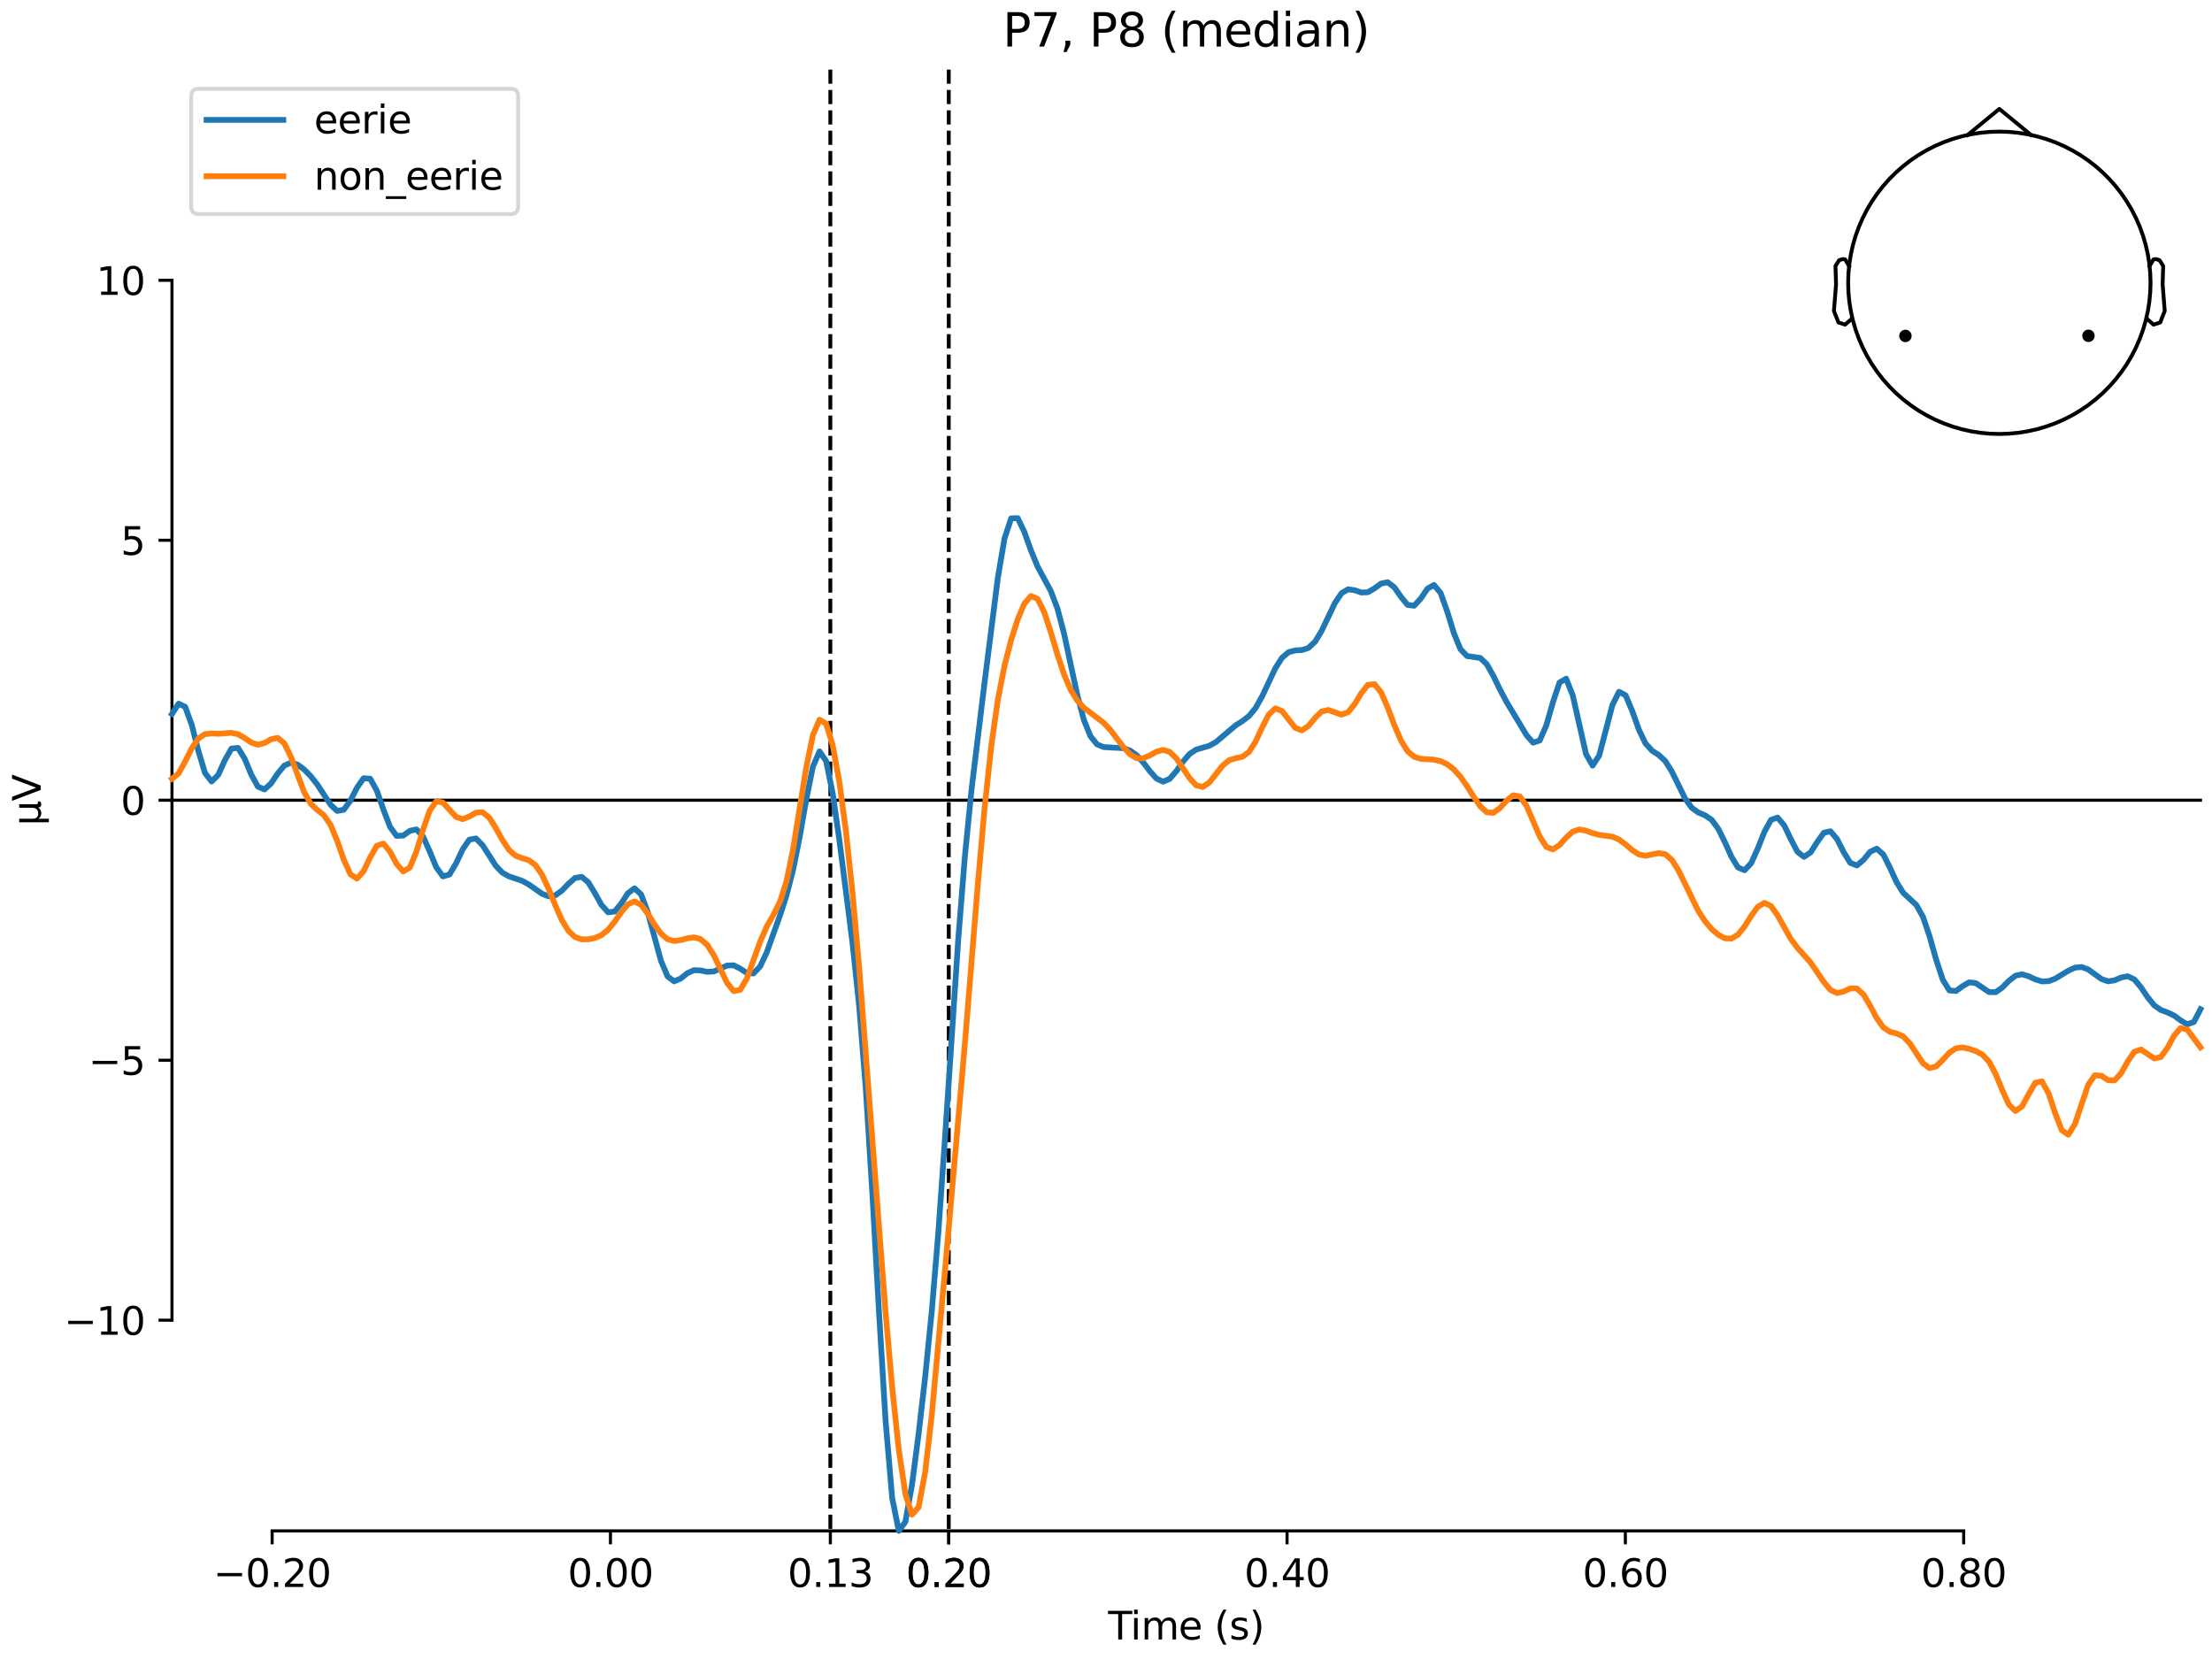 <?xml version="1.0" encoding="utf-8" standalone="no"?>
<!DOCTYPE svg PUBLIC "-//W3C//DTD SVG 1.1//EN"
  "http://www.w3.org/Graphics/SVG/1.1/DTD/svg11.dtd">
<svg xmlns:xlink="http://www.w3.org/1999/xlink" width="576pt" height="432pt" viewBox="0 0 576 432" xmlns="http://www.w3.org/2000/svg" version="1.1">
 <defs>
  <style type="text/css">*{stroke-linejoin: round; stroke-linecap: butt}</style>
 </defs>
 <g id="figure_1">
  <g id="patch_1">
   <path d="M 0 432 
L 576 432 
L 576 0 
L 0 0 
z
" style="fill: #ffffff"/>
  </g>
  <g id="axes_1">
   <g id="patch_2">
    <path d="M 44.783 398.644 
L 573 398.644 
L 573 18.118 
L 44.783 18.118 
L 44.783 398.644 
z
" style="fill: none; opacity: 0"/>
   </g>
   <g id="patch_3">
    <path d="M 44.783 343.774 
L 44.783 72.988 
" style="fill: none; stroke: #000000; stroke-width: 0.8; stroke-linejoin: miter; stroke-linecap: square"/>
   </g>
   <g id="LineCollection_1">
    <path d="M 216.221 18.118 
L 216.221 398.644 
" clip-path="url(#p9be5411d26)" style="fill: none; stroke-dasharray: 3.7,1.6; stroke-dashoffset: 0; stroke: #000000"/>
    <path d="M 247.054 18.118 
L 247.054 398.644 
" clip-path="url(#p9be5411d26)" style="fill: none; stroke-dasharray: 3.7,1.6; stroke-dashoffset: 0; stroke: #000000"/>
   </g>
   <g id="matplotlib.axis_1">
    <g id="xtick_1">
     <g id="line2d_1">
      <defs>
       <path id="mcb79639739" d="M 0 0 
L 0 3.5 
" style="stroke: #000000; stroke-width: 0.8"/>
      </defs>
      <g>
       <use xlink:href="#mcb79639739" x="70.867" y="398.644" style="stroke: #000000; stroke-width: 0.8"/>
      </g>
     </g>
     <g id="text_1">
      <!-- −0.20 -->
      <g transform="translate(55.544 413.242) scale(0.1 -0.1)">
       <defs>
        <path id="DejaVuSans-2212" d="M 678 2272 
L 4684 2272 
L 4684 1741 
L 678 1741 
L 678 2272 
z
" transform="scale(0.016)"/>
        <path id="DejaVuSans-30" d="M 2034 4250 
Q 1547 4250 1301 3770 
Q 1056 3291 1056 2328 
Q 1056 1369 1301 889 
Q 1547 409 2034 409 
Q 2525 409 2770 889 
Q 3016 1369 3016 2328 
Q 3016 3291 2770 3770 
Q 2525 4250 2034 4250 
z
M 2034 4750 
Q 2819 4750 3233 4129 
Q 3647 3509 3647 2328 
Q 3647 1150 3233 529 
Q 2819 -91 2034 -91 
Q 1250 -91 836 529 
Q 422 1150 422 2328 
Q 422 3509 836 4129 
Q 1250 4750 2034 4750 
z
" transform="scale(0.016)"/>
        <path id="DejaVuSans-2e" d="M 684 794 
L 1344 794 
L 1344 0 
L 684 0 
L 684 794 
z
" transform="scale(0.016)"/>
        <path id="DejaVuSans-32" d="M 1228 531 
L 3431 531 
L 3431 0 
L 469 0 
L 469 531 
Q 828 903 1448 1529 
Q 2069 2156 2228 2338 
Q 2531 2678 2651 2914 
Q 2772 3150 2772 3378 
Q 2772 3750 2511 3984 
Q 2250 4219 1831 4219 
Q 1534 4219 1204 4116 
Q 875 4013 500 3803 
L 500 4441 
Q 881 4594 1212 4672 
Q 1544 4750 1819 4750 
Q 2544 4750 2975 4387 
Q 3406 4025 3406 3419 
Q 3406 3131 3298 2873 
Q 3191 2616 2906 2266 
Q 2828 2175 2409 1742 
Q 1991 1309 1228 531 
z
" transform="scale(0.016)"/>
       </defs>
       <use xlink:href="#DejaVuSans-2212"/>
       <use xlink:href="#DejaVuSans-30" transform="translate(83.789 0)"/>
       <use xlink:href="#DejaVuSans-2e" transform="translate(147.412 0)"/>
       <use xlink:href="#DejaVuSans-32" transform="translate(179.199 0)"/>
       <use xlink:href="#DejaVuSans-30" transform="translate(242.822 0)"/>
      </g>
     </g>
    </g>
    <g id="xtick_2">
     <g id="line2d_2">
      <g>
       <use xlink:href="#mcb79639739" x="158.96" y="398.644" style="stroke: #000000; stroke-width: 0.8"/>
      </g>
     </g>
     <g id="text_2">
      <!-- 0.00 -->
      <g transform="translate(147.828 413.242) scale(0.1 -0.1)">
       <use xlink:href="#DejaVuSans-30"/>
       <use xlink:href="#DejaVuSans-2e" transform="translate(63.623 0)"/>
       <use xlink:href="#DejaVuSans-30" transform="translate(95.41 0)"/>
       <use xlink:href="#DejaVuSans-30" transform="translate(159.033 0)"/>
      </g>
     </g>
    </g>
    <g id="xtick_3">
     <g id="line2d_3">
      <g>
       <use xlink:href="#mcb79639739" x="216.221" y="398.644" style="stroke: #000000; stroke-width: 0.8"/>
      </g>
     </g>
     <g id="text_3">
      <!-- 0.13 -->
      <g transform="translate(205.088 413.242) scale(0.1 -0.1)">
       <defs>
        <path id="DejaVuSans-31" d="M 794 531 
L 1825 531 
L 1825 4091 
L 703 3866 
L 703 4441 
L 1819 4666 
L 2450 4666 
L 2450 531 
L 3481 531 
L 3481 0 
L 794 0 
L 794 531 
z
" transform="scale(0.016)"/>
        <path id="DejaVuSans-33" d="M 2597 2516 
Q 3050 2419 3304 2112 
Q 3559 1806 3559 1356 
Q 3559 666 3084 287 
Q 2609 -91 1734 -91 
Q 1441 -91 1130 -33 
Q 819 25 488 141 
L 488 750 
Q 750 597 1062 519 
Q 1375 441 1716 441 
Q 2309 441 2620 675 
Q 2931 909 2931 1356 
Q 2931 1769 2642 2001 
Q 2353 2234 1838 2234 
L 1294 2234 
L 1294 2753 
L 1863 2753 
Q 2328 2753 2575 2939 
Q 2822 3125 2822 3475 
Q 2822 3834 2567 4026 
Q 2313 4219 1838 4219 
Q 1578 4219 1281 4162 
Q 984 4106 628 3988 
L 628 4550 
Q 988 4650 1302 4700 
Q 1616 4750 1894 4750 
Q 2613 4750 3031 4423 
Q 3450 4097 3450 3541 
Q 3450 3153 3228 2886 
Q 3006 2619 2597 2516 
z
" transform="scale(0.016)"/>
       </defs>
       <use xlink:href="#DejaVuSans-30"/>
       <use xlink:href="#DejaVuSans-2e" transform="translate(63.623 0)"/>
       <use xlink:href="#DejaVuSans-31" transform="translate(95.41 0)"/>
       <use xlink:href="#DejaVuSans-33" transform="translate(159.033 0)"/>
      </g>
     </g>
    </g>
    <g id="xtick_4">
     <g id="line2d_4">
      <g>
       <use xlink:href="#mcb79639739" x="247.054" y="398.644" style="stroke: #000000; stroke-width: 0.8"/>
      </g>
     </g>
     <g id="text_4">
      <!-- 0.20 -->
      <g transform="translate(235.921 413.242) scale(0.1 -0.1)">
       <use xlink:href="#DejaVuSans-30"/>
       <use xlink:href="#DejaVuSans-2e" transform="translate(63.623 0)"/>
       <use xlink:href="#DejaVuSans-32" transform="translate(95.41 0)"/>
       <use xlink:href="#DejaVuSans-30" transform="translate(159.033 0)"/>
      </g>
     </g>
    </g>
    <g id="xtick_5">
     <g id="line2d_5">
      <g>
       <use xlink:href="#mcb79639739" x="247.054" y="398.644" style="stroke: #000000; stroke-width: 0.8"/>
      </g>
     </g>
     <g id="text_5">
      <!-- 0.20 -->
      <g transform="translate(235.921 413.242) scale(0.1 -0.1)">
       <use xlink:href="#DejaVuSans-30"/>
       <use xlink:href="#DejaVuSans-2e" transform="translate(63.623 0)"/>
       <use xlink:href="#DejaVuSans-32" transform="translate(95.41 0)"/>
       <use xlink:href="#DejaVuSans-30" transform="translate(159.033 0)"/>
      </g>
     </g>
    </g>
    <g id="xtick_6">
     <g id="line2d_6">
      <g>
       <use xlink:href="#mcb79639739" x="335.147" y="398.644" style="stroke: #000000; stroke-width: 0.8"/>
      </g>
     </g>
     <g id="text_6">
      <!-- 0.40 -->
      <g transform="translate(324.015 413.242) scale(0.1 -0.1)">
       <defs>
        <path id="DejaVuSans-34" d="M 2419 4116 
L 825 1625 
L 2419 1625 
L 2419 4116 
z
M 2253 4666 
L 3047 4666 
L 3047 1625 
L 3713 1625 
L 3713 1100 
L 3047 1100 
L 3047 0 
L 2419 0 
L 2419 1100 
L 313 1100 
L 313 1709 
L 2253 4666 
z
" transform="scale(0.016)"/>
       </defs>
       <use xlink:href="#DejaVuSans-30"/>
       <use xlink:href="#DejaVuSans-2e" transform="translate(63.623 0)"/>
       <use xlink:href="#DejaVuSans-34" transform="translate(95.41 0)"/>
       <use xlink:href="#DejaVuSans-30" transform="translate(159.033 0)"/>
      </g>
     </g>
    </g>
    <g id="xtick_7">
     <g id="line2d_7">
      <g>
       <use xlink:href="#mcb79639739" x="423.241" y="398.644" style="stroke: #000000; stroke-width: 0.8"/>
      </g>
     </g>
     <g id="text_7">
      <!-- 0.60 -->
      <g transform="translate(412.108 413.242) scale(0.1 -0.1)">
       <defs>
        <path id="DejaVuSans-36" d="M 2113 2584 
Q 1688 2584 1439 2293 
Q 1191 2003 1191 1497 
Q 1191 994 1439 701 
Q 1688 409 2113 409 
Q 2538 409 2786 701 
Q 3034 994 3034 1497 
Q 3034 2003 2786 2293 
Q 2538 2584 2113 2584 
z
M 3366 4563 
L 3366 3988 
Q 3128 4100 2886 4159 
Q 2644 4219 2406 4219 
Q 1781 4219 1451 3797 
Q 1122 3375 1075 2522 
Q 1259 2794 1537 2939 
Q 1816 3084 2150 3084 
Q 2853 3084 3261 2657 
Q 3669 2231 3669 1497 
Q 3669 778 3244 343 
Q 2819 -91 2113 -91 
Q 1303 -91 875 529 
Q 447 1150 447 2328 
Q 447 3434 972 4092 
Q 1497 4750 2381 4750 
Q 2619 4750 2861 4703 
Q 3103 4656 3366 4563 
z
" transform="scale(0.016)"/>
       </defs>
       <use xlink:href="#DejaVuSans-30"/>
       <use xlink:href="#DejaVuSans-2e" transform="translate(63.623 0)"/>
       <use xlink:href="#DejaVuSans-36" transform="translate(95.41 0)"/>
       <use xlink:href="#DejaVuSans-30" transform="translate(159.033 0)"/>
      </g>
     </g>
    </g>
    <g id="xtick_8">
     <g id="line2d_8">
      <g>
       <use xlink:href="#mcb79639739" x="511.334" y="398.644" style="stroke: #000000; stroke-width: 0.8"/>
      </g>
     </g>
     <g id="text_8">
      <!-- 0.80 -->
      <g transform="translate(500.202 413.242) scale(0.1 -0.1)">
       <defs>
        <path id="DejaVuSans-38" d="M 2034 2216 
Q 1584 2216 1326 1975 
Q 1069 1734 1069 1313 
Q 1069 891 1326 650 
Q 1584 409 2034 409 
Q 2484 409 2743 651 
Q 3003 894 3003 1313 
Q 3003 1734 2745 1975 
Q 2488 2216 2034 2216 
z
M 1403 2484 
Q 997 2584 770 2862 
Q 544 3141 544 3541 
Q 544 4100 942 4425 
Q 1341 4750 2034 4750 
Q 2731 4750 3128 4425 
Q 3525 4100 3525 3541 
Q 3525 3141 3298 2862 
Q 3072 2584 2669 2484 
Q 3125 2378 3379 2068 
Q 3634 1759 3634 1313 
Q 3634 634 3220 271 
Q 2806 -91 2034 -91 
Q 1263 -91 848 271 
Q 434 634 434 1313 
Q 434 1759 690 2068 
Q 947 2378 1403 2484 
z
M 1172 3481 
Q 1172 3119 1398 2916 
Q 1625 2713 2034 2713 
Q 2441 2713 2670 2916 
Q 2900 3119 2900 3481 
Q 2900 3844 2670 4047 
Q 2441 4250 2034 4250 
Q 1625 4250 1398 4047 
Q 1172 3844 1172 3481 
z
" transform="scale(0.016)"/>
       </defs>
       <use xlink:href="#DejaVuSans-30"/>
       <use xlink:href="#DejaVuSans-2e" transform="translate(63.623 0)"/>
       <use xlink:href="#DejaVuSans-38" transform="translate(95.41 0)"/>
       <use xlink:href="#DejaVuSans-30" transform="translate(159.033 0)"/>
      </g>
     </g>
    </g>
    <g id="text_9">
     <!-- Time (s) -->
     <g transform="translate(288.562 426.92) scale(0.1 -0.1)">
      <defs>
       <path id="DejaVuSans-54" d="M -19 4666 
L 3928 4666 
L 3928 4134 
L 2272 4134 
L 2272 0 
L 1638 0 
L 1638 4134 
L -19 4134 
L -19 4666 
z
" transform="scale(0.016)"/>
       <path id="DejaVuSans-69" d="M 603 3500 
L 1178 3500 
L 1178 0 
L 603 0 
L 603 3500 
z
M 603 4863 
L 1178 4863 
L 1178 4134 
L 603 4134 
L 603 4863 
z
" transform="scale(0.016)"/>
       <path id="DejaVuSans-6d" d="M 3328 2828 
Q 3544 3216 3844 3400 
Q 4144 3584 4550 3584 
Q 5097 3584 5394 3201 
Q 5691 2819 5691 2113 
L 5691 0 
L 5113 0 
L 5113 2094 
Q 5113 2597 4934 2840 
Q 4756 3084 4391 3084 
Q 3944 3084 3684 2787 
Q 3425 2491 3425 1978 
L 3425 0 
L 2847 0 
L 2847 2094 
Q 2847 2600 2669 2842 
Q 2491 3084 2119 3084 
Q 1678 3084 1418 2786 
Q 1159 2488 1159 1978 
L 1159 0 
L 581 0 
L 581 3500 
L 1159 3500 
L 1159 2956 
Q 1356 3278 1631 3431 
Q 1906 3584 2284 3584 
Q 2666 3584 2933 3390 
Q 3200 3197 3328 2828 
z
" transform="scale(0.016)"/>
       <path id="DejaVuSans-65" d="M 3597 1894 
L 3597 1613 
L 953 1613 
Q 991 1019 1311 708 
Q 1631 397 2203 397 
Q 2534 397 2845 478 
Q 3156 559 3463 722 
L 3463 178 
Q 3153 47 2828 -22 
Q 2503 -91 2169 -91 
Q 1331 -91 842 396 
Q 353 884 353 1716 
Q 353 2575 817 3079 
Q 1281 3584 2069 3584 
Q 2775 3584 3186 3129 
Q 3597 2675 3597 1894 
z
M 3022 2063 
Q 3016 2534 2758 2815 
Q 2500 3097 2075 3097 
Q 1594 3097 1305 2825 
Q 1016 2553 972 2059 
L 3022 2063 
z
" transform="scale(0.016)"/>
       <path id="DejaVuSans-20" transform="scale(0.016)"/>
       <path id="DejaVuSans-28" d="M 1984 4856 
Q 1566 4138 1362 3434 
Q 1159 2731 1159 2009 
Q 1159 1288 1364 580 
Q 1569 -128 1984 -844 
L 1484 -844 
Q 1016 -109 783 600 
Q 550 1309 550 2009 
Q 550 2706 781 3412 
Q 1013 4119 1484 4856 
L 1984 4856 
z
" transform="scale(0.016)"/>
       <path id="DejaVuSans-73" d="M 2834 3397 
L 2834 2853 
Q 2591 2978 2328 3040 
Q 2066 3103 1784 3103 
Q 1356 3103 1142 2972 
Q 928 2841 928 2578 
Q 928 2378 1081 2264 
Q 1234 2150 1697 2047 
L 1894 2003 
Q 2506 1872 2764 1633 
Q 3022 1394 3022 966 
Q 3022 478 2636 193 
Q 2250 -91 1575 -91 
Q 1294 -91 989 -36 
Q 684 19 347 128 
L 347 722 
Q 666 556 975 473 
Q 1284 391 1588 391 
Q 1994 391 2212 530 
Q 2431 669 2431 922 
Q 2431 1156 2273 1281 
Q 2116 1406 1581 1522 
L 1381 1569 
Q 847 1681 609 1914 
Q 372 2147 372 2553 
Q 372 3047 722 3315 
Q 1072 3584 1716 3584 
Q 2034 3584 2315 3537 
Q 2597 3491 2834 3397 
z
" transform="scale(0.016)"/>
       <path id="DejaVuSans-29" d="M 513 4856 
L 1013 4856 
Q 1481 4119 1714 3412 
Q 1947 2706 1947 2009 
Q 1947 1309 1714 600 
Q 1481 -109 1013 -844 
L 513 -844 
Q 928 -128 1133 580 
Q 1338 1288 1338 2009 
Q 1338 2731 1133 3434 
Q 928 4138 513 4856 
z
" transform="scale(0.016)"/>
      </defs>
      <use xlink:href="#DejaVuSans-54"/>
      <use xlink:href="#DejaVuSans-69" transform="translate(57.959 0)"/>
      <use xlink:href="#DejaVuSans-6d" transform="translate(85.742 0)"/>
      <use xlink:href="#DejaVuSans-65" transform="translate(183.154 0)"/>
      <use xlink:href="#DejaVuSans-20" transform="translate(244.678 0)"/>
      <use xlink:href="#DejaVuSans-28" transform="translate(276.465 0)"/>
      <use xlink:href="#DejaVuSans-73" transform="translate(315.479 0)"/>
      <use xlink:href="#DejaVuSans-29" transform="translate(367.578 0)"/>
     </g>
    </g>
   </g>
   <g id="matplotlib.axis_2">
    <g id="ytick_1">
     <g id="line2d_9">
      <defs>
       <path id="ma8157bb25c" d="M 0 0 
L -3.5 0 
" style="stroke: #000000; stroke-width: 0.8"/>
      </defs>
      <g>
       <use xlink:href="#ma8157bb25c" x="44.783" y="343.774" style="stroke: #000000; stroke-width: 0.8"/>
      </g>
     </g>
     <g id="text_10">
      <!-- −10 -->
      <g transform="translate(16.678 347.573) scale(0.1 -0.1)">
       <use xlink:href="#DejaVuSans-2212"/>
       <use xlink:href="#DejaVuSans-31" transform="translate(83.789 0)"/>
       <use xlink:href="#DejaVuSans-30" transform="translate(147.412 0)"/>
      </g>
     </g>
    </g>
    <g id="ytick_2">
     <g id="line2d_10">
      <g>
       <use xlink:href="#ma8157bb25c" x="44.783" y="276.077" style="stroke: #000000; stroke-width: 0.8"/>
      </g>
     </g>
     <g id="text_11">
      <!-- −5 -->
      <g transform="translate(23.041 279.877) scale(0.1 -0.1)">
       <defs>
        <path id="DejaVuSans-35" d="M 691 4666 
L 3169 4666 
L 3169 4134 
L 1269 4134 
L 1269 2991 
Q 1406 3038 1543 3061 
Q 1681 3084 1819 3084 
Q 2600 3084 3056 2656 
Q 3513 2228 3513 1497 
Q 3513 744 3044 326 
Q 2575 -91 1722 -91 
Q 1428 -91 1123 -41 
Q 819 9 494 109 
L 494 744 
Q 775 591 1075 516 
Q 1375 441 1709 441 
Q 2250 441 2565 725 
Q 2881 1009 2881 1497 
Q 2881 1984 2565 2268 
Q 2250 2553 1709 2553 
Q 1456 2553 1204 2497 
Q 953 2441 691 2322 
L 691 4666 
z
" transform="scale(0.016)"/>
       </defs>
       <use xlink:href="#DejaVuSans-2212"/>
       <use xlink:href="#DejaVuSans-35" transform="translate(83.789 0)"/>
      </g>
     </g>
    </g>
    <g id="ytick_3">
     <g id="line2d_11">
      <g>
       <use xlink:href="#ma8157bb25c" x="44.783" y="208.381" style="stroke: #000000; stroke-width: 0.8"/>
      </g>
     </g>
     <g id="text_12">
      <!-- 0 -->
      <g transform="translate(31.421 212.18) scale(0.1 -0.1)">
       <use xlink:href="#DejaVuSans-30"/>
      </g>
     </g>
    </g>
    <g id="ytick_4">
     <g id="line2d_12">
      <g>
       <use xlink:href="#ma8157bb25c" x="44.783" y="140.684" style="stroke: #000000; stroke-width: 0.8"/>
      </g>
     </g>
     <g id="text_13">
      <!-- 5 -->
      <g transform="translate(31.421 144.484) scale(0.1 -0.1)">
       <use xlink:href="#DejaVuSans-35"/>
      </g>
     </g>
    </g>
    <g id="ytick_5">
     <g id="line2d_13">
      <g>
       <use xlink:href="#ma8157bb25c" x="44.783" y="72.988" style="stroke: #000000; stroke-width: 0.8"/>
      </g>
     </g>
     <g id="text_14">
      <!-- 10 -->
      <g transform="translate(25.058 76.787) scale(0.1 -0.1)">
       <use xlink:href="#DejaVuSans-31"/>
       <use xlink:href="#DejaVuSans-30" transform="translate(63.623 0)"/>
      </g>
     </g>
    </g>
    <g id="text_15">
     <!-- µV -->
     <g transform="translate(10.599 214.982) rotate(-90) scale(0.1 -0.1)">
      <defs>
       <path id="DejaVuSans-b5" d="M 544 -1331 
L 544 3500 
L 1119 3500 
L 1119 1325 
Q 1119 872 1334 640 
Q 1550 409 1972 409 
Q 2434 409 2667 671 
Q 2900 934 2900 1459 
L 2900 3500 
L 3475 3500 
L 3475 806 
Q 3475 619 3529 530 
Q 3584 441 3700 441 
Q 3728 441 3778 458 
Q 3828 475 3916 513 
L 3916 50 
Q 3788 -22 3673 -56 
Q 3559 -91 3450 -91 
Q 3234 -91 3106 31 
Q 2978 153 2931 403 
Q 2775 156 2548 32 
Q 2322 -91 2016 -91 
Q 1697 -91 1473 31 
Q 1250 153 1119 397 
L 1119 -1331 
L 544 -1331 
z
" transform="scale(0.016)"/>
       <path id="DejaVuSans-56" d="M 1831 0 
L 50 4666 
L 709 4666 
L 2188 738 
L 3669 4666 
L 4325 4666 
L 2547 0 
L 1831 0 
z
" transform="scale(0.016)"/>
      </defs>
      <use xlink:href="#DejaVuSans-b5"/>
      <use xlink:href="#DejaVuSans-56" transform="translate(63.623 0)"/>
     </g>
    </g>
   </g>
   <g id="patch_4">
    <path d="M 70.867 398.644 
L 511.334 398.644 
" style="fill: none; stroke: #000000; stroke-width: 0.8; stroke-linejoin: miter; stroke-linecap: square"/>
   </g>
   <g id="patch_5">
    <path d="M 44.783 208.381 
L 573 208.381 
" style="fill: none; stroke: #000000; stroke-width: 0.8; stroke-linejoin: miter; stroke-linecap: square"/>
   </g>
   <g id="text_16">
    <!-- P7, P8 (median) -->
    <g transform="translate(261.127 12.118) scale(0.12 -0.12)">
     <defs>
      <path id="DejaVuSans-50" d="M 1259 4147 
L 1259 2394 
L 2053 2394 
Q 2494 2394 2734 2622 
Q 2975 2850 2975 3272 
Q 2975 3691 2734 3919 
Q 2494 4147 2053 4147 
L 1259 4147 
z
M 628 4666 
L 2053 4666 
Q 2838 4666 3239 4311 
Q 3641 3956 3641 3272 
Q 3641 2581 3239 2228 
Q 2838 1875 2053 1875 
L 1259 1875 
L 1259 0 
L 628 0 
L 628 4666 
z
" transform="scale(0.016)"/>
      <path id="DejaVuSans-37" d="M 525 4666 
L 3525 4666 
L 3525 4397 
L 1831 0 
L 1172 0 
L 2766 4134 
L 525 4134 
L 525 4666 
z
" transform="scale(0.016)"/>
      <path id="DejaVuSans-2c" d="M 750 794 
L 1409 794 
L 1409 256 
L 897 -744 
L 494 -744 
L 750 256 
L 750 794 
z
" transform="scale(0.016)"/>
      <path id="DejaVuSans-64" d="M 2906 2969 
L 2906 4863 
L 3481 4863 
L 3481 0 
L 2906 0 
L 2906 525 
Q 2725 213 2448 61 
Q 2172 -91 1784 -91 
Q 1150 -91 751 415 
Q 353 922 353 1747 
Q 353 2572 751 3078 
Q 1150 3584 1784 3584 
Q 2172 3584 2448 3432 
Q 2725 3281 2906 2969 
z
M 947 1747 
Q 947 1113 1208 752 
Q 1469 391 1925 391 
Q 2381 391 2643 752 
Q 2906 1113 2906 1747 
Q 2906 2381 2643 2742 
Q 2381 3103 1925 3103 
Q 1469 3103 1208 2742 
Q 947 2381 947 1747 
z
" transform="scale(0.016)"/>
      <path id="DejaVuSans-61" d="M 2194 1759 
Q 1497 1759 1228 1600 
Q 959 1441 959 1056 
Q 959 750 1161 570 
Q 1363 391 1709 391 
Q 2188 391 2477 730 
Q 2766 1069 2766 1631 
L 2766 1759 
L 2194 1759 
z
M 3341 1997 
L 3341 0 
L 2766 0 
L 2766 531 
Q 2569 213 2275 61 
Q 1981 -91 1556 -91 
Q 1019 -91 701 211 
Q 384 513 384 1019 
Q 384 1609 779 1909 
Q 1175 2209 1959 2209 
L 2766 2209 
L 2766 2266 
Q 2766 2663 2505 2880 
Q 2244 3097 1772 3097 
Q 1472 3097 1187 3025 
Q 903 2953 641 2809 
L 641 3341 
Q 956 3463 1253 3523 
Q 1550 3584 1831 3584 
Q 2591 3584 2966 3190 
Q 3341 2797 3341 1997 
z
" transform="scale(0.016)"/>
      <path id="DejaVuSans-6e" d="M 3513 2113 
L 3513 0 
L 2938 0 
L 2938 2094 
Q 2938 2591 2744 2837 
Q 2550 3084 2163 3084 
Q 1697 3084 1428 2787 
Q 1159 2491 1159 1978 
L 1159 0 
L 581 0 
L 581 3500 
L 1159 3500 
L 1159 2956 
Q 1366 3272 1645 3428 
Q 1925 3584 2291 3584 
Q 2894 3584 3203 3211 
Q 3513 2838 3513 2113 
z
" transform="scale(0.016)"/>
     </defs>
     <use xlink:href="#DejaVuSans-50"/>
     <use xlink:href="#DejaVuSans-37" transform="translate(60.303 0)"/>
     <use xlink:href="#DejaVuSans-2c" transform="translate(123.926 0)"/>
     <use xlink:href="#DejaVuSans-20" transform="translate(155.713 0)"/>
     <use xlink:href="#DejaVuSans-50" transform="translate(187.5 0)"/>
     <use xlink:href="#DejaVuSans-38" transform="translate(247.803 0)"/>
     <use xlink:href="#DejaVuSans-20" transform="translate(311.426 0)"/>
     <use xlink:href="#DejaVuSans-28" transform="translate(343.213 0)"/>
     <use xlink:href="#DejaVuSans-6d" transform="translate(382.227 0)"/>
     <use xlink:href="#DejaVuSans-65" transform="translate(479.639 0)"/>
     <use xlink:href="#DejaVuSans-64" transform="translate(541.162 0)"/>
     <use xlink:href="#DejaVuSans-69" transform="translate(604.639 0)"/>
     <use xlink:href="#DejaVuSans-61" transform="translate(632.422 0)"/>
     <use xlink:href="#DejaVuSans-6e" transform="translate(693.701 0)"/>
     <use xlink:href="#DejaVuSans-29" transform="translate(757.08 0)"/>
    </g>
   </g>
   <g id="legend_1">
    <g id="patch_6">
     <path d="M 51.783 55.753 
L 132.925 55.753 
Q 134.925 55.753 134.925 53.753 
L 134.925 25.118 
Q 134.925 23.118 132.925 23.118 
L 51.783 23.118 
Q 49.783 23.118 49.783 25.118 
L 49.783 53.753 
Q 49.783 55.753 51.783 55.753 
z
" style="fill: #ffffff; opacity: 0.8; stroke: #cccccc; stroke-linejoin: miter"/>
    </g>
    <g id="line2d_14">
     <path d="M 53.783 31.217 
L 63.783 31.217 
L 73.783 31.217 
" style="fill: none; stroke: #1f77b4; stroke-width: 1.5; stroke-linecap: square"/>
    </g>
    <g id="text_17">
     <!-- eerie -->
     <g transform="translate(81.783 34.717) scale(0.1 -0.1)">
      <defs>
       <path id="DejaVuSans-72" d="M 2631 2963 
Q 2534 3019 2420 3045 
Q 2306 3072 2169 3072 
Q 1681 3072 1420 2755 
Q 1159 2438 1159 1844 
L 1159 0 
L 581 0 
L 581 3500 
L 1159 3500 
L 1159 2956 
Q 1341 3275 1631 3429 
Q 1922 3584 2338 3584 
Q 2397 3584 2469 3576 
Q 2541 3569 2628 3553 
L 2631 2963 
z
" transform="scale(0.016)"/>
      </defs>
      <use xlink:href="#DejaVuSans-65"/>
      <use xlink:href="#DejaVuSans-65" transform="translate(61.523 0)"/>
      <use xlink:href="#DejaVuSans-72" transform="translate(123.047 0)"/>
      <use xlink:href="#DejaVuSans-69" transform="translate(164.16 0)"/>
      <use xlink:href="#DejaVuSans-65" transform="translate(191.943 0)"/>
     </g>
    </g>
    <g id="line2d_15">
     <path d="M 53.783 45.895 
L 63.783 45.895 
L 73.783 45.895 
" style="fill: none; stroke: #ff7f0e; stroke-width: 1.5; stroke-linecap: square"/>
    </g>
    <g id="text_18">
     <!-- non_eerie -->
     <g transform="translate(81.783 49.395) scale(0.1 -0.1)">
      <defs>
       <path id="DejaVuSans-6f" d="M 1959 3097 
Q 1497 3097 1228 2736 
Q 959 2375 959 1747 
Q 959 1119 1226 758 
Q 1494 397 1959 397 
Q 2419 397 2687 759 
Q 2956 1122 2956 1747 
Q 2956 2369 2687 2733 
Q 2419 3097 1959 3097 
z
M 1959 3584 
Q 2709 3584 3137 3096 
Q 3566 2609 3566 1747 
Q 3566 888 3137 398 
Q 2709 -91 1959 -91 
Q 1206 -91 779 398 
Q 353 888 353 1747 
Q 353 2609 779 3096 
Q 1206 3584 1959 3584 
z
" transform="scale(0.016)"/>
       <path id="DejaVuSans-5f" d="M 3263 -1063 
L 3263 -1509 
L -63 -1509 
L -63 -1063 
L 3263 -1063 
z
" transform="scale(0.016)"/>
      </defs>
      <use xlink:href="#DejaVuSans-6e"/>
      <use xlink:href="#DejaVuSans-6f" transform="translate(63.379 0)"/>
      <use xlink:href="#DejaVuSans-6e" transform="translate(124.561 0)"/>
      <use xlink:href="#DejaVuSans-5f" transform="translate(187.939 0)"/>
      <use xlink:href="#DejaVuSans-65" transform="translate(237.939 0)"/>
      <use xlink:href="#DejaVuSans-65" transform="translate(299.463 0)"/>
      <use xlink:href="#DejaVuSans-72" transform="translate(360.986 0)"/>
      <use xlink:href="#DejaVuSans-69" transform="translate(402.1 0)"/>
      <use xlink:href="#DejaVuSans-65" transform="translate(429.883 0)"/>
     </g>
    </g>
   </g>
   <g id="line2d_16">
    <path d="M 44.783 185.92 
L 46.504 183.236 
L 48.224 184.066 
L 49.945 188.792 
L 51.665 195.566 
L 53.386 201.298 
L 55.107 203.505 
L 56.827 201.773 
L 58.548 197.955 
L 60.268 194.92 
L 61.989 194.747 
L 63.709 197.569 
L 65.43 201.688 
L 67.151 204.829 
L 68.871 205.563 
L 70.592 203.993 
L 72.312 201.429 
L 74.033 199.358 
L 75.753 198.596 
L 77.474 199.089 
L 79.195 200.37 
L 80.915 202.115 
L 82.636 204.314 
L 86.077 209.546 
L 87.797 211.162 
L 89.518 210.858 
L 91.239 208.488 
L 92.959 205.117 
L 94.68 202.65 
L 96.4 202.777 
L 98.121 205.904 
L 99.841 210.803 
L 101.562 215.314 
L 103.283 217.673 
L 105.003 217.578 
L 106.724 216.342 
L 108.444 215.976 
L 110.165 217.839 
L 111.886 221.687 
L 113.606 225.825 
L 115.327 228.21 
L 117.047 227.719 
L 118.768 224.806 
L 120.488 221.154 
L 122.209 218.645 
L 123.93 218.331 
L 125.65 220.064 
L 129.091 225.439 
L 130.812 227.241 
L 132.532 228.205 
L 135.974 229.368 
L 137.694 230.316 
L 141.135 232.725 
L 142.856 233.398 
L 144.576 233.163 
L 146.297 231.935 
L 148.018 230.139 
L 149.738 228.624 
L 151.459 228.324 
L 153.179 229.739 
L 154.9 232.553 
L 156.62 235.639 
L 158.341 237.558 
L 160.062 237.363 
L 161.782 235.253 
L 163.503 232.592 
L 165.223 231.315 
L 166.944 232.904 
L 168.664 237.546 
L 172.106 250.164 
L 173.826 254.238 
L 175.547 255.545 
L 177.267 254.795 
L 178.988 253.425 
L 180.709 252.63 
L 182.429 252.7 
L 184.15 253.061 
L 185.87 252.969 
L 189.311 251.432 
L 191.032 251.354 
L 192.753 252.236 
L 194.473 253.366 
L 196.194 253.485 
L 197.914 251.693 
L 199.635 248.049 
L 203.076 238.47 
L 204.797 233.159 
L 206.517 226.533 
L 208.238 217.92 
L 209.958 208.11 
L 211.679 199.637 
L 213.399 195.67 
L 215.12 198.163 
L 216.841 206.649 
L 218.561 218.706 
L 222.002 245.661 
L 223.723 261.951 
L 225.443 283.41 
L 227.164 310.864 
L 228.885 341.611 
L 230.605 370.01 
L 232.326 390.12 
L 234.046 398.644 
L 235.767 396.281 
L 237.488 386.576 
L 239.208 373.332 
L 240.929 358.4 
L 242.649 341.272 
L 244.37 320.596 
L 246.09 296.15 
L 249.532 244.551 
L 251.252 223.022 
L 252.973 205.714 
L 256.414 177.413 
L 259.855 150.348 
L 261.576 140.216 
L 263.296 134.983 
L 265.017 134.924 
L 266.737 138.507 
L 268.458 143.323 
L 270.178 147.51 
L 273.62 153.885 
L 275.34 158.407 
L 277.061 164.922 
L 280.502 180.884 
L 282.222 187.415 
L 283.943 191.689 
L 285.664 193.827 
L 287.384 194.538 
L 292.546 194.823 
L 294.267 195.438 
L 295.987 196.664 
L 297.708 198.556 
L 299.428 200.814 
L 301.149 202.74 
L 302.869 203.546 
L 304.59 202.812 
L 306.311 200.806 
L 308.031 198.35 
L 309.752 196.339 
L 311.472 195.198 
L 314.913 194.197 
L 316.634 193.231 
L 321.796 188.859 
L 323.516 187.769 
L 325.237 186.454 
L 326.957 184.364 
L 328.678 181.281 
L 332.119 173.965 
L 333.84 171.272 
L 335.56 169.816 
L 337.281 169.367 
L 339.001 169.27 
L 340.722 168.716 
L 342.443 167.092 
L 344.163 164.248 
L 347.604 157.035 
L 349.325 154.474 
L 351.046 153.449 
L 352.766 153.702 
L 354.487 154.286 
L 356.207 154.217 
L 357.928 153.206 
L 359.648 151.943 
L 361.369 151.619 
L 363.09 152.94 
L 364.81 155.413 
L 366.531 157.51 
L 368.251 157.734 
L 369.972 155.853 
L 371.692 153.304 
L 373.413 152.328 
L 375.134 154.419 
L 376.854 159.24 
L 378.575 164.846 
L 380.295 169.032 
L 382.016 170.835 
L 385.457 171.324 
L 387.178 172.993 
L 388.898 176.06 
L 390.619 179.621 
L 392.339 182.837 
L 397.501 191.422 
L 399.222 193.393 
L 400.942 192.809 
L 402.663 188.885 
L 404.383 182.841 
L 406.104 177.721 
L 407.825 176.731 
L 409.545 181.097 
L 412.986 196.33 
L 414.707 199.37 
L 416.427 196.735 
L 419.869 183.59 
L 421.589 180.138 
L 423.31 181.061 
L 425.03 185.148 
L 426.751 189.968 
L 428.471 193.566 
L 430.192 195.471 
L 431.913 196.579 
L 433.633 198.176 
L 435.354 200.931 
L 438.795 207.924 
L 440.515 210.327 
L 442.236 211.574 
L 443.957 212.289 
L 445.677 213.445 
L 447.398 215.757 
L 449.118 219.22 
L 450.839 223.027 
L 452.559 225.879 
L 454.28 226.608 
L 456.001 224.769 
L 457.721 220.952 
L 459.442 216.609 
L 461.162 213.502 
L 462.883 212.889 
L 464.603 214.928 
L 466.324 218.517 
L 468.045 221.802 
L 469.765 223.124 
L 471.486 221.961 
L 473.206 219.247 
L 474.927 216.85 
L 476.648 216.459 
L 478.368 218.514 
L 480.089 221.902 
L 481.809 224.683 
L 483.53 225.361 
L 485.25 223.917 
L 486.971 221.819 
L 488.692 220.989 
L 490.412 222.512 
L 492.133 225.931 
L 493.853 229.702 
L 495.574 232.461 
L 499.015 235.669 
L 500.736 238.74 
L 502.456 243.815 
L 504.177 249.913 
L 505.897 255.125 
L 507.618 257.903 
L 509.338 258.056 
L 511.059 256.792 
L 512.78 255.786 
L 514.5 256.015 
L 517.941 258.335 
L 519.662 258.368 
L 521.382 257.168 
L 523.103 255.414 
L 524.824 254.07 
L 526.544 253.704 
L 528.265 254.216 
L 529.985 255.033 
L 531.706 255.556 
L 533.427 255.494 
L 535.147 254.86 
L 538.588 252.773 
L 540.309 251.977 
L 542.029 251.804 
L 543.75 252.431 
L 547.191 254.921 
L 548.912 255.538 
L 550.632 255.272 
L 552.353 254.537 
L 554.073 254.215 
L 555.794 255.054 
L 557.515 257.109 
L 559.235 259.675 
L 560.956 261.793 
L 562.676 262.999 
L 564.397 263.637 
L 566.117 264.443 
L 567.838 265.713 
L 569.559 266.74 
L 571.279 266.119 
L 573 262.798 
L 573 262.798 
" style="fill: none; stroke: #1f77b4; stroke-width: 1.5; stroke-linecap: square"/>
   </g>
   <g id="line2d_17">
    <path d="M 44.783 202.8 
L 46.504 201.4 
L 48.224 198.29 
L 49.945 194.823 
L 51.665 192.282 
L 53.386 191.146 
L 55.107 190.992 
L 56.827 191.066 
L 60.268 190.826 
L 61.989 191.183 
L 63.709 192.177 
L 65.43 193.351 
L 67.151 193.929 
L 68.871 193.491 
L 70.592 192.497 
L 72.312 192.135 
L 74.033 193.568 
L 75.753 197.084 
L 79.195 206.263 
L 80.915 209.291 
L 82.636 210.926 
L 84.356 212.302 
L 86.077 214.795 
L 87.797 218.933 
L 89.518 223.841 
L 91.239 227.67 
L 92.959 228.776 
L 94.68 226.848 
L 96.4 223.242 
L 98.121 220.238 
L 99.841 219.664 
L 101.562 221.753 
L 103.283 224.966 
L 105.003 226.937 
L 106.724 225.896 
L 108.444 221.732 
L 110.165 216.029 
L 111.886 211.1 
L 113.606 208.668 
L 115.327 208.986 
L 118.768 212.723 
L 120.488 213.303 
L 122.209 212.621 
L 123.93 211.622 
L 125.65 211.492 
L 127.371 212.889 
L 129.091 215.588 
L 130.812 218.716 
L 132.532 221.295 
L 134.253 222.812 
L 135.974 223.466 
L 137.694 223.99 
L 139.415 225.248 
L 141.135 227.759 
L 142.856 231.446 
L 144.576 235.668 
L 146.297 239.55 
L 148.018 242.398 
L 149.738 244 
L 151.459 244.593 
L 153.179 244.593 
L 154.9 244.259 
L 156.62 243.518 
L 158.341 242.116 
L 160.062 239.985 
L 161.782 237.512 
L 163.503 235.483 
L 165.223 234.726 
L 166.944 235.63 
L 168.664 237.89 
L 170.385 240.682 
L 172.106 243.097 
L 173.826 244.566 
L 175.547 245.028 
L 177.267 244.798 
L 178.988 244.335 
L 180.709 244.101 
L 182.429 244.535 
L 184.15 246.024 
L 185.87 248.74 
L 189.311 255.903 
L 191.032 258.07 
L 192.753 257.769 
L 194.473 254.823 
L 197.914 245.279 
L 199.635 241.331 
L 201.355 238.289 
L 203.076 234.891 
L 204.797 229.47 
L 206.517 221.132 
L 209.958 199.769 
L 211.679 191.42 
L 213.399 187.421 
L 215.12 188.439 
L 216.841 194.076 
L 218.561 203.582 
L 220.282 216.472 
L 222.002 232.62 
L 223.723 251.887 
L 227.164 296.821 
L 230.605 341.756 
L 232.326 361.288 
L 234.046 377.5 
L 235.767 389.058 
L 237.488 394.415 
L 239.208 392.453 
L 240.929 383.237 
L 242.649 368.284 
L 246.09 330.689 
L 251.252 271.77 
L 254.693 229.477 
L 256.414 210.132 
L 258.134 194.168 
L 259.855 182.125 
L 261.576 173.354 
L 263.296 166.666 
L 265.017 161.252 
L 266.737 157.187 
L 268.458 155.197 
L 270.178 155.933 
L 271.899 159.355 
L 273.62 164.604 
L 275.34 170.389 
L 277.061 175.587 
L 278.781 179.606 
L 280.502 182.402 
L 282.222 184.268 
L 287.384 188.219 
L 289.105 190.04 
L 292.546 194.551 
L 294.267 196.435 
L 295.987 197.455 
L 297.708 197.453 
L 299.428 196.69 
L 301.149 195.74 
L 302.869 195.271 
L 304.59 195.793 
L 306.311 197.457 
L 309.752 202.609 
L 311.472 204.491 
L 313.193 204.921 
L 314.913 203.759 
L 318.355 199.372 
L 320.075 197.959 
L 321.796 197.433 
L 323.516 197.066 
L 325.237 195.81 
L 326.957 193.1 
L 328.678 189.394 
L 330.399 186.045 
L 332.119 184.458 
L 333.84 185.16 
L 337.281 189.531 
L 339.001 190.189 
L 340.722 189.035 
L 342.443 186.94 
L 344.163 185.272 
L 345.884 184.878 
L 349.325 186.091 
L 351.046 185.466 
L 352.766 183.336 
L 354.487 180.48 
L 356.207 178.33 
L 357.928 178.145 
L 359.648 180.327 
L 361.369 184.284 
L 363.09 188.84 
L 364.81 192.835 
L 366.531 195.599 
L 368.251 197.063 
L 369.972 197.597 
L 373.413 197.815 
L 375.134 198.203 
L 376.854 199.013 
L 378.575 200.34 
L 380.295 202.258 
L 382.016 204.723 
L 383.736 207.47 
L 385.457 209.962 
L 387.178 211.525 
L 388.898 211.654 
L 390.619 210.381 
L 392.339 208.451 
L 394.06 207.084 
L 395.78 207.41 
L 397.501 209.841 
L 400.942 217.805 
L 402.663 220.533 
L 404.383 221.19 
L 406.104 220.042 
L 407.825 218.116 
L 409.545 216.56 
L 411.266 215.992 
L 412.986 216.306 
L 414.707 216.942 
L 416.427 217.397 
L 419.869 217.868 
L 421.589 218.606 
L 423.31 219.891 
L 425.03 221.371 
L 426.751 222.485 
L 428.471 222.843 
L 431.913 222.149 
L 433.633 222.431 
L 435.354 223.921 
L 437.074 226.66 
L 442.236 237.213 
L 443.957 239.857 
L 445.677 241.883 
L 447.398 243.387 
L 449.118 244.317 
L 450.839 244.415 
L 452.559 243.39 
L 454.28 241.25 
L 456.001 238.512 
L 457.721 236.134 
L 459.442 235.108 
L 461.162 235.942 
L 462.883 238.373 
L 466.324 244.493 
L 468.045 246.801 
L 471.486 250.648 
L 474.927 255.719 
L 476.648 257.78 
L 478.368 258.596 
L 480.089 258.184 
L 481.809 257.388 
L 483.53 257.395 
L 485.25 258.965 
L 486.971 261.882 
L 488.692 265.114 
L 490.412 267.524 
L 492.133 268.679 
L 493.853 269.111 
L 495.574 269.865 
L 497.294 271.667 
L 500.736 276.874 
L 502.456 278.149 
L 504.177 277.693 
L 505.897 275.992 
L 507.618 274.114 
L 509.338 272.964 
L 511.059 272.756 
L 512.78 273.128 
L 514.5 273.706 
L 516.221 274.617 
L 517.941 276.454 
L 519.662 279.667 
L 521.382 283.854 
L 523.103 287.622 
L 524.824 289.299 
L 526.544 288.099 
L 528.265 284.9 
L 529.985 281.953 
L 531.706 281.584 
L 533.427 284.652 
L 535.147 289.824 
L 536.868 294.293 
L 538.588 295.485 
L 540.309 292.681 
L 543.75 282.508 
L 545.471 280.003 
L 547.191 280.119 
L 548.912 281.256 
L 550.632 281.345 
L 552.353 279.443 
L 554.073 276.349 
L 555.794 273.863 
L 557.515 273.295 
L 560.956 275.626 
L 562.676 275.25 
L 564.397 272.864 
L 566.117 269.692 
L 567.838 267.703 
L 569.559 268.102 
L 573 272.726 
L 573 272.726 
" style="fill: none; stroke: #ff7f0e; stroke-width: 1.5; stroke-linecap: square"/>
   </g>
  </g>
  <g id="axes_2">
   <g id="PathCollection_1">
    <defs>
     <path id="C0_0_3fffcc094e" d="M 0 1.118 
C 0.297 1.118 0.581 1 0.791 0.791 
C 1 0.581 1.118 0.297 1.118 -0 
C 1.118 -0.297 1 -0.581 0.791 -0.791 
C 0.581 -1 0.297 -1.118 0 -1.118 
C -0.297 -1.118 -0.581 -1 -0.791 -0.791 
C -1 -0.581 -1.118 -0.297 -1.118 0 
C -1.118 0.297 -1 0.581 -0.791 0.791 
C -0.581 1 -0.297 1.118 0 1.118 
z
"/>
    </defs>
    <g clip-path="url(#pb3a6666212)">
     <use xlink:href="#C0_0_3fffcc094e" x="496.167" y="87.472" style="stroke: #000000"/>
    </g>
    <g clip-path="url(#pb3a6666212)">
     <use xlink:href="#C0_0_3fffcc094e" x="543.831" y="87.444" style="stroke: #000000"/>
    </g>
   </g>
   <g id="matplotlib.axis_3"/>
   <g id="matplotlib.axis_4"/>
   <g id="line2d_18">
    <path d="M 559.992 73.637 
L 559.914 71.165 
L 559.682 68.702 
L 559.295 66.26 
L 558.755 63.846 
L 558.065 61.471 
L 557.227 59.144 
L 556.245 56.874 
L 555.122 54.67 
L 553.863 52.542 
L 552.473 50.496 
L 550.957 48.542 
L 549.322 46.687 
L 547.573 44.938 
L 545.718 43.302 
L 543.763 41.786 
L 541.718 40.396 
L 539.589 39.137 
L 537.385 38.014 
L 535.116 37.032 
L 532.789 36.194 
L 530.414 35.504 
L 528 34.965 
L 525.557 34.578 
L 523.095 34.345 
L 520.623 34.267 
L 518.151 34.345 
L 515.689 34.578 
L 513.246 34.965 
L 510.832 35.504 
L 508.457 36.194 
L 506.13 37.032 
L 503.86 38.014 
L 501.656 39.137 
L 499.528 40.396 
L 497.482 41.786 
L 495.528 43.302 
L 493.673 44.938 
L 491.924 46.687 
L 490.288 48.542 
L 488.772 50.496 
L 487.382 52.542 
L 486.123 54.67 
L 485 56.874 
L 484.018 59.144 
L 483.18 61.471 
L 482.49 63.846 
L 481.951 66.26 
L 481.564 68.702 
L 481.331 71.165 
L 481.254 73.637 
L 481.331 76.109 
L 481.564 78.571 
L 481.951 81.014 
L 482.49 83.427 
L 483.18 85.802 
L 484.018 88.129 
L 485 90.399 
L 486.123 92.603 
L 487.382 94.732 
L 488.772 96.777 
L 490.288 98.732 
L 491.924 100.587 
L 493.673 102.336 
L 495.528 103.971 
L 497.482 105.487 
L 499.528 106.877 
L 501.656 108.136 
L 503.86 109.259 
L 506.13 110.241 
L 508.457 111.079 
L 510.832 111.769 
L 513.246 112.309 
L 515.689 112.696 
L 518.151 112.928 
L 520.623 113.006 
L 523.095 112.928 
L 525.557 112.696 
L 528 112.309 
L 530.414 111.769 
L 532.789 111.079 
L 535.116 110.241 
L 537.385 109.259 
L 539.589 108.136 
L 541.718 106.877 
L 543.763 105.487 
L 545.718 103.971 
L 547.573 102.336 
L 549.322 100.587 
L 550.957 98.732 
L 552.473 96.777 
L 553.863 94.732 
L 555.122 92.603 
L 556.245 90.399 
L 557.227 88.129 
L 558.065 85.802 
L 558.755 83.427 
L 559.295 81.014 
L 559.682 78.571 
L 559.914 76.109 
L 559.992 73.637 
" style="fill: none; stroke: #000000; stroke-linecap: square"/>
   </g>
   <g id="line2d_19">
    <path d="M 512.377 35.141 
L 520.623 28.362 
L 528.868 35.141 
" style="fill: none; stroke: #000000; stroke-linecap: square"/>
   </g>
   <g id="line2d_20">
    <path d="M 481.49 69.267 
L 480.466 67.534 
L 479.836 67.471 
L 478.899 67.763 
L 477.954 69.267 
L 478.104 74.07 
L 477.553 80.975 
L 478.734 83.975 
L 480.466 84.534 
L 482.12 83.077 
" style="fill: none; stroke: #000000; stroke-linecap: square"/>
   </g>
   <g id="line2d_21">
    <path d="M 559.756 69.267 
L 560.779 67.534 
L 561.409 67.471 
L 562.346 67.763 
L 563.291 69.267 
L 563.142 74.07 
L 563.693 80.975 
L 562.512 83.975 
L 560.779 84.534 
L 559.126 83.077 
" style="fill: none; stroke: #000000; stroke-linecap: square"/>
   </g>
  </g>
 </g>
 <defs>
  <clipPath id="p9be5411d26">
   <rect x="44.783" y="18.118" width="528.217" height="380.525"/>
  </clipPath>
  <clipPath id="pb3a6666212">
   <rect x="473.246" y="24.13" width="94.754" height="93.108"/>
  </clipPath>
 </defs>
</svg>
